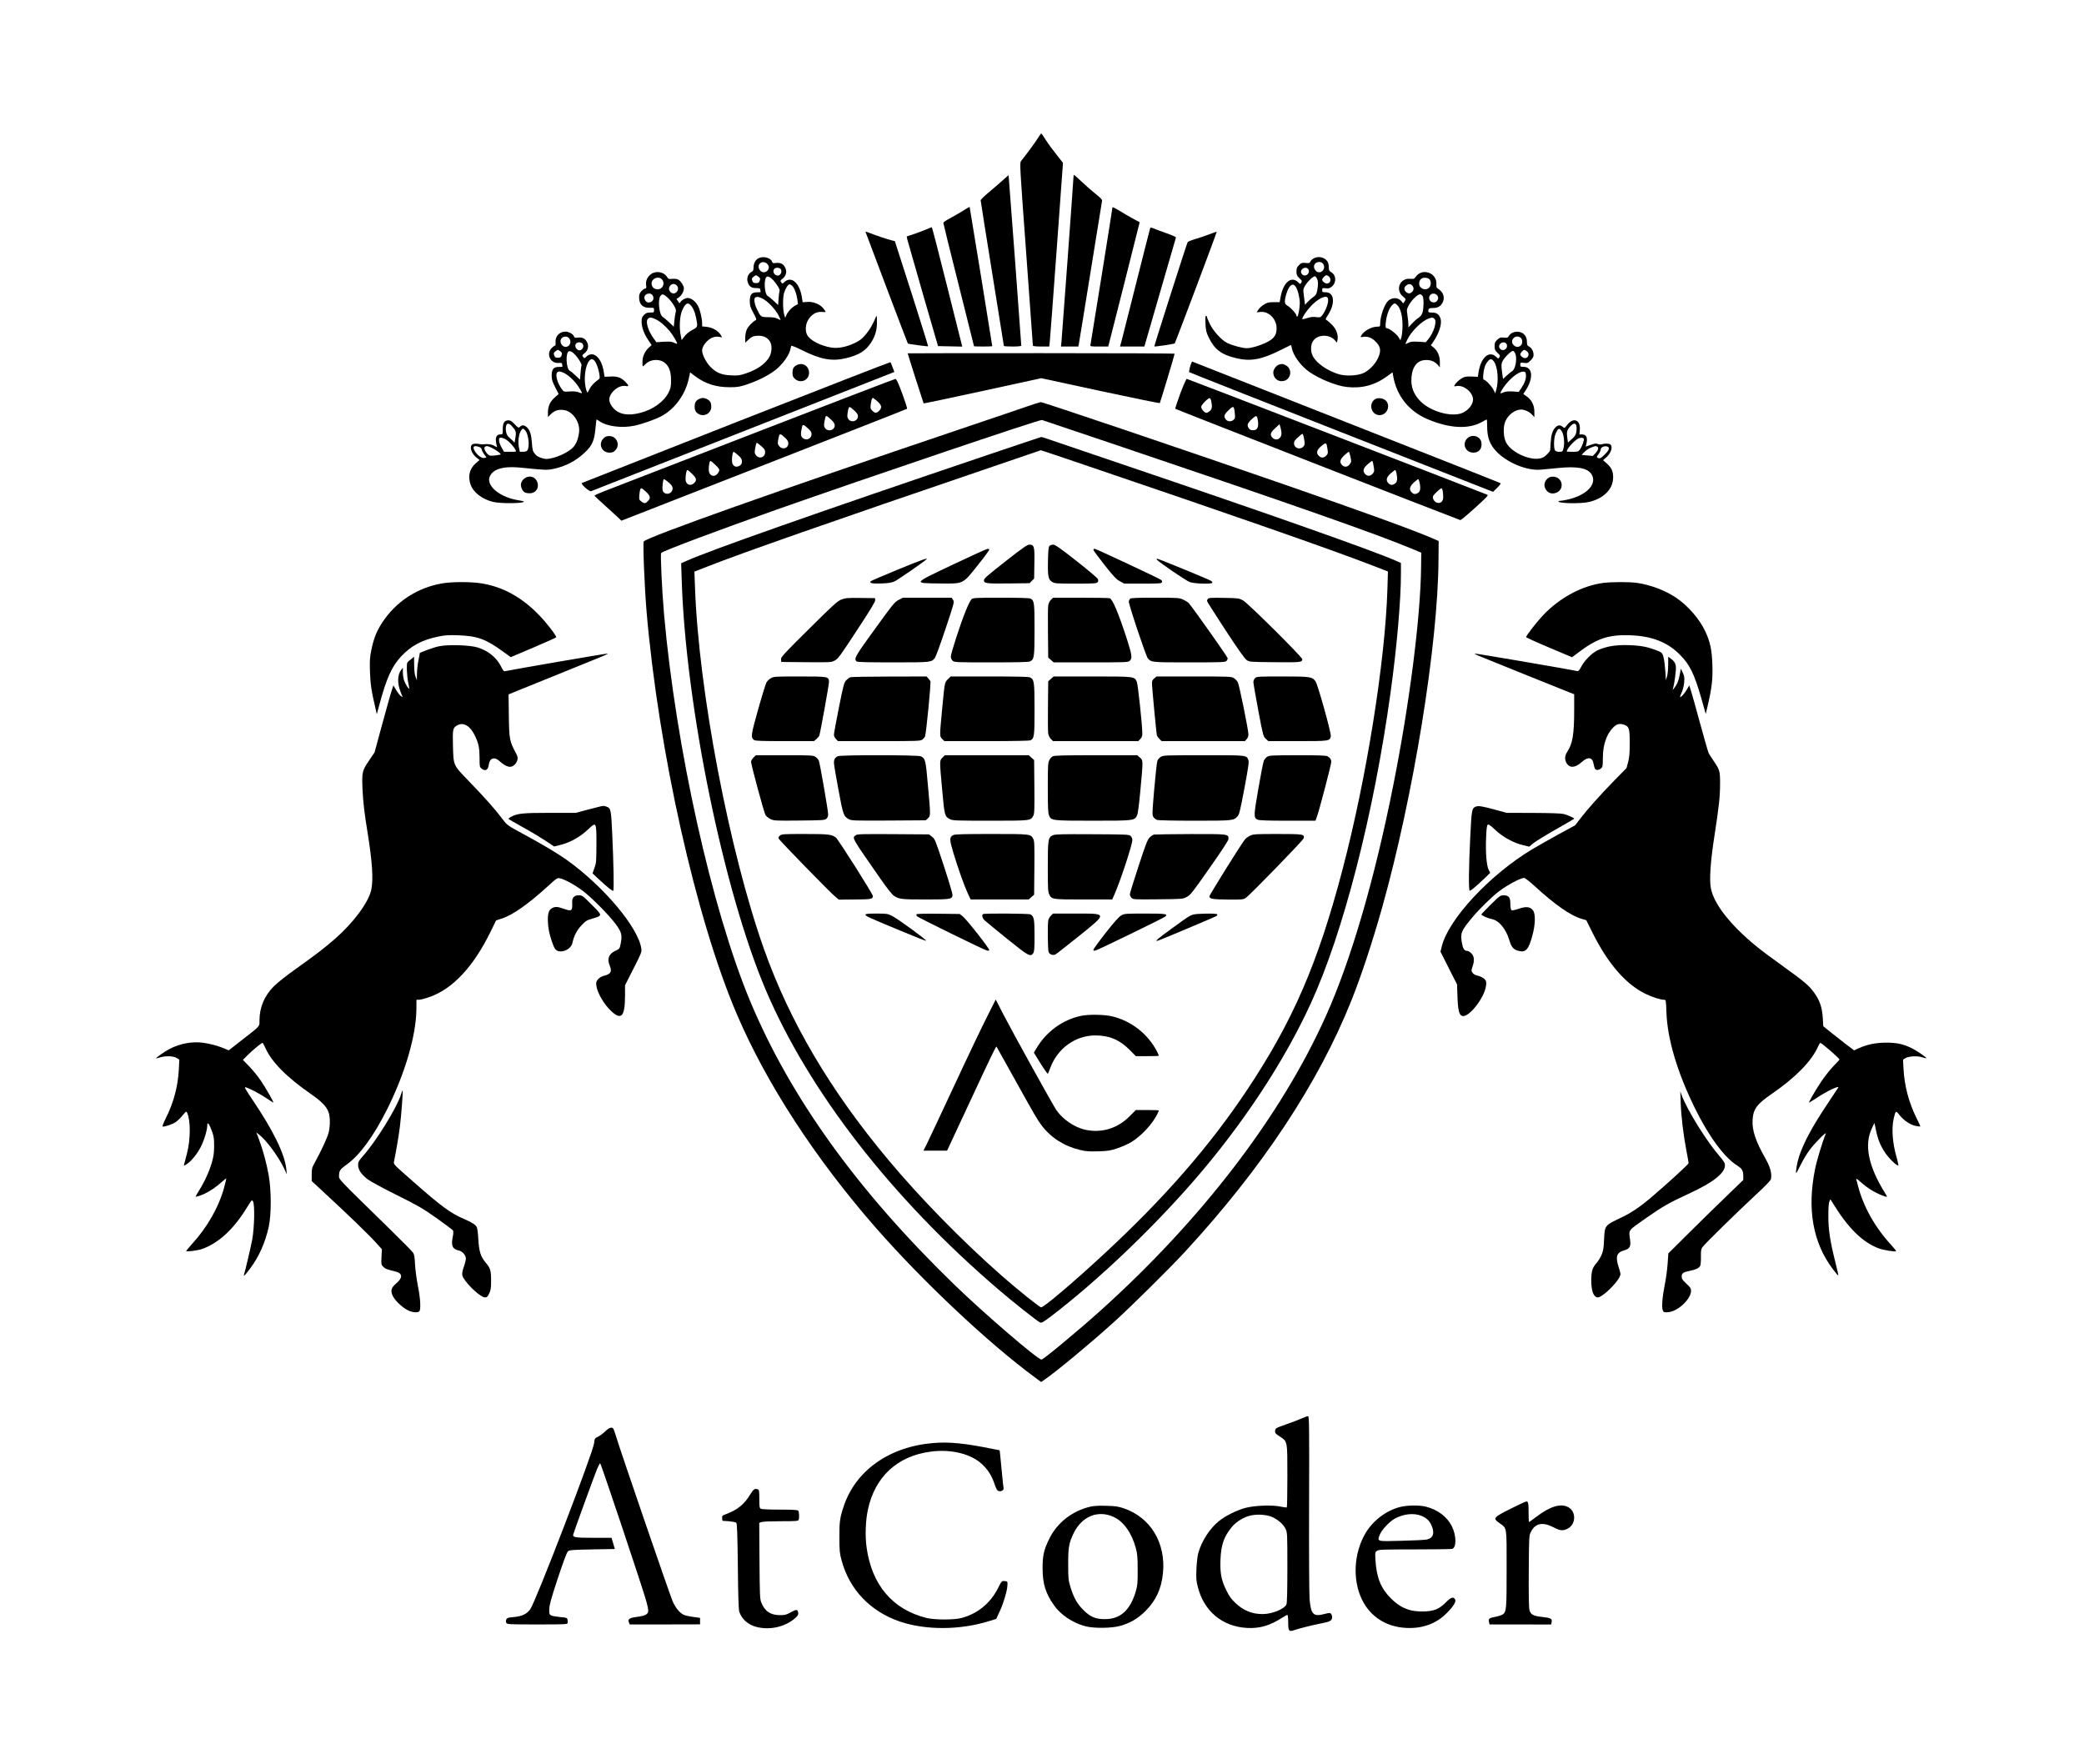 <?xml version="1.0" standalone="no"?>
<!DOCTYPE svg PUBLIC "-//W3C//DTD SVG 20010904//EN"
 "http://www.w3.org/TR/2001/REC-SVG-20010904/DTD/svg10.dtd">
<svg version="1.0" xmlns="http://www.w3.org/2000/svg"
 width="2514pt" height="2128pt" viewBox="0 0 2514 2128"
 preserveAspectRatio="xMidYMid meet">

<g transform="translate(0,2128) scale(0.1,-0.1)"
fill="#000000" stroke="none">
<path d="M12523 19618 c-26 -44 -134 -191 -206 -281 -17 -22 -15 -61 63 -1120
44 -603 80 -1101 80 -1107 0 -6 39 -10 99 -10 l98 0 6 48 c3 26 41 524 83
1107 l77 1061 -79 100 c-44 55 -102 134 -129 177 -26 42 -51 77 -54 77 -4 0
-20 -24 -38 -52z"/>
<path d="M12100 19109 c-36 -33 -111 -98 -167 -145 -57 -47 -103 -92 -103
-100 0 -8 63 -406 140 -883 77 -477 140 -871 140 -874 0 -4 47 -7 105 -7 70 0
105 4 105 11 0 26 -151 2053 -153 2055 -1 1 -31 -25 -67 -57z"/>
<path d="M12950 19148 c0 -29 -138 -1918 -145 -1990 l-6 -58 105 0 104 0 6 28
c3 15 67 405 141 867 74 462 137 849 139 860 4 16 -12 34 -76 85 -44 35 -120
101 -168 147 -48 46 -90 83 -94 83 -3 0 -6 -10 -6 -22z"/>
<path d="M11611 18734 c-47 -29 -118 -70 -158 -91 -40 -21 -73 -44 -73 -52 0
-8 83 -345 185 -749 102 -404 185 -737 185 -739 0 -1 50 -3 110 -3 61 0 110 2
110 4 0 10 -271 1680 -273 1681 -1 1 -40 -22 -86 -51z"/>
<path d="M13420 18779 c0 -14 -258 -1624 -265 -1656 -5 -23 -4 -23 104 -23
l110 0 10 38 c6 20 91 357 190 749 l179 712 -86 47 c-48 26 -122 69 -164 96
-43 26 -78 43 -78 37z"/>
<path d="M11180 18515 c-30 -13 -97 -38 -148 -56 l-94 -31 6 -32 c4 -17 89
-314 189 -661 l183 -630 146 -3 146 -3 -181 721 c-99 396 -183 720 -186 719
-3 0 -31 -11 -61 -24z"/>
<path d="M13876 18532 c-2 -4 -77 -298 -166 -652 -89 -355 -170 -675 -180
-712 l-19 -68 147 0 147 0 189 653 c104 358 190 657 192 662 2 6 -49 29 -113
51 -65 23 -135 49 -155 58 -20 9 -39 12 -42 8z"/>
<path d="M10440 18486 c0 -5 509 -1349 512 -1351 6 -5 240 -36 244 -32 2 2
-87 288 -198 636 l-203 632 -40 10 c-54 14 -198 62 -262 88 -29 11 -53 19 -53
17z"/>
<path d="M14588 18454 c-48 -19 -124 -45 -170 -58 -45 -13 -86 -30 -91 -37
-12 -21 -406 -1253 -402 -1258 6 -5 239 29 246 37 9 10 511 1343 507 1347 -1
1 -42 -13 -90 -31z"/>
<path d="M9148 18164 c-35 -19 -58 -63 -58 -112 0 -31 -5 -41 -25 -52 -39 -21
-60 -75 -46 -120 16 -55 44 -75 102 -75 31 0 49 -4 49 -12 0 -6 2 -18 5 -26 5
-11 -4 -14 -39 -13 -68 1 -91 -26 -91 -107 0 -54 6 -72 43 -141 38 -70 41 -81
27 -89 -39 -21 -90 -75 -106 -112 -11 -24 -19 -64 -19 -99 l0 -60 33 31 c46
44 69 53 130 53 100 0 163 -68 153 -166 -5 -64 -26 -104 -79 -158 -54 -54
-132 -98 -232 -131 -70 -24 -92 -27 -175 -23 -120 5 -185 33 -259 113 -48 53
-91 141 -91 186 0 36 27 84 68 121 43 39 93 54 143 44 l31 -6 -20 33 c-30 48
-99 87 -166 94 l-56 6 0 41 c0 51 -25 156 -46 199 -24 47 -63 85 -100 97 -27
9 -40 8 -69 -6 -20 -9 -40 -26 -46 -37 -11 -19 -12 -18 -30 9 l-18 28 27 18
c33 21 62 73 62 109 0 32 -37 89 -70 107 -15 8 -43 11 -71 8 -42 -4 -47 -2
-62 23 -35 59 -128 78 -188 38 -47 -31 -71 -81 -65 -134 5 -35 3 -43 -10 -43
-9 0 -29 -14 -45 -31 -23 -25 -29 -40 -29 -76 0 -86 45 -129 132 -126 47 1 48
0 48 -28 0 -28 -2 -29 -46 -29 -37 0 -51 -5 -75 -29 -24 -25 -29 -37 -29 -80
0 -67 28 -146 80 -223 l41 -61 -36 -32 c-47 -43 -75 -107 -75 -172 0 -29 2
-53 4 -53 3 0 18 13 34 29 61 61 173 66 237 10 49 -43 70 -107 70 -209 0 -72
-4 -93 -28 -141 -55 -113 -189 -210 -345 -250 -147 -37 -251 -19 -321 56 -68
74 -67 141 2 211 45 45 101 67 148 57 38 -7 37 6 -5 49 -53 54 -95 70 -180 66
l-73 -3 -11 68 c-29 169 -128 251 -210 174 -23 -22 -24 -22 -38 -2 -13 17 -12
21 15 42 42 33 56 81 37 126 -21 50 -56 71 -111 65 -38 -5 -45 -3 -51 14 -8
27 -63 58 -102 58 -74 0 -127 -58 -120 -131 2 -25 -1 -39 -8 -39 -6 0 -23 -12
-37 -26 -73 -73 -18 -192 83 -182 26 2 40 -1 40 -8 0 -7 2 -19 5 -27 5 -11 -4
-14 -39 -13 -67 1 -91 -26 -91 -103 0 -49 7 -72 42 -141 l42 -83 -46 -41 c-58
-51 -82 -104 -83 -179 l0 -58 35 35 c46 47 103 62 172 47 102 -23 185 -155
168 -269 -11 -84 -36 -143 -76 -183 -49 -49 -161 -105 -249 -125 -62 -14 -74
-14 -123 0 -37 11 -64 26 -81 47 -29 35 -33 46 -40 144 -7 95 -23 143 -56 177
-33 32 -62 36 -87 10 -17 -17 -20 -16 -64 30 -34 37 -52 48 -75 48 -49 0 -69
-31 -69 -106 0 -63 0 -64 -27 -64 -42 0 -60 -26 -56 -79 3 -25 8 -54 12 -64 7
-16 4 -15 -29 4 -33 20 -80 26 -145 19 -8 0 -33 2 -56 6 -25 4 -50 2 -63 -5
-44 -24 -16 -112 52 -165 l32 -25 -44 -38 c-76 -65 -99 -155 -65 -256 33 -97
141 -180 275 -212 92 -21 369 -19 369 4 0 4 -34 12 -75 18 -189 31 -345 142
-345 248 0 42 36 91 83 114 75 36 168 44 329 27 263 -27 289 -28 365 -12 141
29 265 93 370 190 101 94 124 148 139 325 4 45 9 81 11 81 3 0 18 -9 34 -21
88 -62 266 -86 419 -55 97 20 249 74 331 117 160 86 286 259 328 451 l16 76
58 -44 c125 -94 255 -136 424 -135 92 0 114 4 211 36 150 52 286 124 362 193
71 64 135 155 151 216 6 23 13 46 14 53 2 7 48 -11 119 -46 233 -117 369 -143
541 -102 158 38 239 89 304 190 50 78 71 152 70 250 0 70 -2 81 -11 61 -40
-95 -74 -154 -122 -212 -43 -52 -70 -74 -125 -101 -102 -51 -207 -73 -291 -60
-131 21 -260 88 -293 153 -28 53 -19 138 19 192 42 61 97 90 157 85 26 -2 47
-2 47 1 0 3 -12 21 -26 40 -40 51 -121 85 -193 80 l-58 -4 -11 68 c-29 170
-128 252 -210 175 -23 -22 -24 -22 -38 -2 -13 17 -12 21 15 42 42 33 56 81 37
126 -21 50 -56 71 -111 65 -38 -5 -45 -3 -51 14 -15 49 -110 73 -166 42z m114
-75 c24 -32 11 -75 -29 -90 -56 -21 -108 57 -67 102 25 27 72 21 96 -12z m159
-60 c14 -27 -1 -64 -30 -72 -44 -11 -81 49 -49 81 20 20 66 14 79 -9z m-270
-88 c20 -16 22 -23 14 -47 -9 -24 -16 -29 -45 -29 -29 0 -36 5 -45 29 -8 24
-6 31 14 47 13 10 27 19 31 19 4 0 18 -9 31 -19z m216 -90 c29 -41 42 -69 37
-80 -3 -9 -9 -51 -12 -94 l-5 -77 -51 48 c-28 27 -61 54 -73 60 -44 24 -53
219 -10 235 24 9 71 -29 114 -92z m-1382 59 c42 -46 10 -120 -52 -120 -42 0
-73 30 -73 70 0 62 84 95 125 50z m183 -78 c17 -22 15 -52 -5 -74 -46 -51
-123 20 -80 74 23 30 60 30 85 0z m1388 1 c27 -27 53 -95 62 -161 l8 -59 -33
-19 c-41 -21 -91 -76 -108 -118 l-13 -30 -13 44 c-16 56 -17 202 -1 255 16 53
48 105 66 105 8 0 22 -8 32 -17z m-1680 -122 c16 -32 3 -64 -30 -76 -33 -11
-57 2 -70 38 -21 59 73 94 100 38z m179 -22 c25 -23 58 -65 75 -94 24 -42 28
-57 21 -82 -5 -16 -12 -62 -16 -102 l-7 -72 -57 54 c-31 29 -66 59 -77 65 -41
22 -62 202 -28 250 22 31 38 28 89 -19z m1142 -10 c60 -29 152 -124 192 -198
17 -33 29 -61 26 -61 -3 0 -20 8 -38 17 -22 11 -57 17 -110 17 -90 1 -90 1
-138 101 -30 62 -38 130 -16 138 23 10 41 7 84 -14z m-868 -78 c31 -31 51 -77
67 -149 23 -110 21 -118 -33 -146 -52 -26 -87 -55 -119 -100 l-21 -29 -13 67
c-18 94 -9 228 19 291 38 85 64 102 100 66z m-424 -170 c52 -23 119 -80 172
-143 43 -53 98 -146 91 -154 -3 -2 -20 3 -38 12 -25 13 -51 16 -122 12 l-90
-6 -30 42 c-69 93 -104 208 -73 239 21 22 40 21 90 -2z m-1042 -228 c31 -36
21 -88 -21 -104 -55 -21 -106 58 -66 102 21 24 66 25 87 2z m167 -73 c14 -26
5 -57 -21 -71 -43 -23 -92 44 -57 79 20 20 66 15 78 -8z m-269 -89 c20 -16 22
-23 14 -47 -9 -24 -16 -29 -45 -29 -29 0 -36 5 -45 29 -8 24 -6 31 14 47 13
10 27 19 31 19 4 0 18 -9 31 -19z m216 -90 c28 -40 42 -70 38 -80 -4 -9 -9
-51 -12 -94 l-6 -77 -51 48 c-28 27 -61 54 -73 60 -44 24 -53 219 -10 235 24
9 71 -29 114 -92z m182 -11 c24 -12 58 -93 70 -166 9 -55 8 -60 -12 -74 -52
-37 -87 -74 -108 -117 -21 -43 -23 -45 -31 -24 -50 137 -14 372 60 390 2 1 11
-3 21 -9z m-366 -154 c57 -24 133 -93 181 -164 25 -38 46 -74 46 -80 0 -7 -14
-5 -37 5 -27 11 -58 14 -110 11 -70 -5 -72 -4 -93 24 -57 77 -85 179 -58 206
15 15 31 15 71 -2z m-621 -643 c52 -56 57 -72 46 -140 l-11 -63 -21 23 c-12
12 -34 32 -48 44 -29 24 -44 84 -33 133 8 38 33 39 67 3z m167 -59 c39 -50 53
-201 21 -239 -7 -9 -29 -15 -51 -15 l-38 0 -12 58 c-13 64 -1 157 26 198 20
30 29 30 54 -2z m-230 -109 c38 -26 87 -80 110 -122 12 -23 11 -23 -63 -23
l-76 0 -30 53 c-16 28 -30 67 -30 85 0 28 3 32 25 32 14 0 43 -11 64 -25z
m-330 -86 c19 -7 31 -18 31 -28 0 -10 13 -36 29 -59 l30 -40 -25 -6 c-30 -8
-83 30 -115 80 -34 56 -15 76 50 53z m149 -9 c46 -21 112 -68 112 -80 0 -4
-30 -10 -66 -14 -60 -6 -69 -5 -90 15 -34 32 -51 78 -33 90 20 12 28 11 77
-11z"/>
<path d="M15843 18161 c-17 -11 -34 -28 -37 -39 -6 -16 -14 -18 -56 -14 -44 4
-52 2 -80 -26 -25 -25 -30 -38 -30 -78 0 -40 5 -51 35 -80 32 -29 34 -36 23
-53 -12 -20 -13 -20 -38 4 -83 80 -179 0 -211 -175 l-12 -65 -72 0 c-62 0 -78
-4 -119 -30 -26 -16 -56 -44 -67 -61 l-19 -32 43 5 c101 12 197 -84 197 -197
0 -87 -34 -130 -140 -179 -76 -35 -169 -61 -221 -61 -51 0 -178 34 -236 64
-69 34 -168 144 -209 230 -19 39 -34 76 -34 83 0 7 -5 13 -11 13 -8 0 -10 -28
-7 -94 4 -82 10 -105 40 -168 69 -143 153 -207 333 -249 174 -41 302 -17 535
99 63 31 118 58 121 60 4 1 9 -13 12 -32 15 -92 111 -224 216 -295 127 -86
326 -166 448 -179 184 -20 341 22 490 132 l62 45 6 -37 c41 -245 189 -432 418
-529 265 -112 494 -123 654 -33 29 17 55 30 58 30 3 0 5 -34 5 -75 0 -140 29
-222 108 -307 130 -139 372 -239 541 -223 31 3 126 12 211 20 227 23 354 -1
400 -77 68 -112 -49 -243 -268 -299 -41 -10 -88 -19 -104 -19 -15 0 -28 -4
-28 -9 0 -24 271 -29 369 -6 180 43 291 156 291 298 0 74 -20 116 -77 167
l-45 39 37 32 c59 52 84 126 53 157 -13 13 -72 15 -103 3 -10 -4 -32 -3 -47 3
-23 9 -41 7 -89 -10 l-60 -21 8 31 c18 76 1 116 -52 116 l-32 0 5 50 c12 126
-77 163 -153 64 -31 -41 -32 -41 -54 -22 -33 26 -59 23 -91 -12 -33 -35 -49
-91 -54 -185 -2 -38 -4 -75 -5 -82 -2 -20 -52 -73 -85 -90 -115 -60 -379 47
-448 181 -33 64 -37 187 -8 254 35 81 117 142 190 142 41 0 98 -26 127 -57
l33 -34 0 61 c0 88 -36 154 -110 201 l-24 16 32 49 c93 145 80 279 -27 279
-38 0 -41 2 -41 26 0 26 2 26 45 22 41 -5 47 -3 80 30 25 25 35 44 35 66 0 42
-22 84 -54 101 -22 11 -26 20 -26 57 0 50 -21 88 -61 109 -56 28 -132 9 -159
-41 -10 -19 -18 -21 -59 -17 -41 4 -50 1 -79 -26 -27 -26 -32 -37 -32 -77 0
-42 5 -52 35 -81 32 -29 34 -36 23 -53 -12 -20 -13 -20 -38 4 -83 80 -183 -3
-212 -176 l-10 -64 -73 3 c-54 3 -82 -1 -107 -13 -38 -20 -85 -61 -100 -89 -9
-17 -7 -18 20 -13 88 18 202 -74 202 -163 0 -63 -64 -138 -139 -165 -129 -45
-364 20 -486 136 -78 74 -117 156 -119 251 -2 145 52 239 147 253 67 10 130
-9 167 -52 l30 -34 0 62 c0 75 -26 136 -75 177 l-34 27 31 45 c68 99 104 213
87 273 -15 53 -46 77 -101 77 -39 0 -48 3 -48 18 0 30 14 38 62 37 57 0 97 27
117 80 20 51 0 110 -48 143 -32 20 -35 27 -33 65 8 140 -176 201 -253 84 -13
-21 -21 -23 -63 -20 -126 12 -184 -134 -86 -215 35 -29 36 -30 19 -56 l-17
-26 -19 24 c-39 50 -112 53 -163 8 -44 -40 -96 -187 -96 -274 0 -36 -2 -38
-32 -38 -75 0 -167 -52 -199 -111 -8 -17 -6 -18 20 -13 50 10 100 -5 142 -43
77 -70 86 -122 40 -218 -35 -73 -108 -146 -176 -176 -69 -31 -209 -38 -290
-14 -139 40 -273 133 -318 220 -27 53 -28 129 -1 175 50 88 201 95 270 13 l22
-26 7 32 c12 57 -13 129 -64 181 -25 26 -55 52 -65 57 -19 10 -18 13 12 60 93
144 80 278 -27 278 -38 0 -41 2 -41 26 0 25 2 26 43 22 36 -4 48 -1 75 22 57
48 52 136 -9 172 -25 15 -29 24 -29 61 0 23 -7 54 -16 68 -36 54 -113 69 -171
35z m103 -49 c42 -28 35 -95 -13 -113 -56 -21 -108 57 -67 102 17 19 59 25 80
11z m-168 -74 c19 -19 14 -55 -9 -71 -26 -19 -58 -10 -71 19 -20 44 46 86 80
52z m254 -95 c33 -30 17 -83 -26 -83 -23 0 -56 27 -56 47 0 16 36 53 52 53 6
0 20 -7 30 -17z m-145 -24 c16 -30 16 -82 2 -148 -8 -41 -17 -54 -50 -77 -22
-15 -52 -42 -68 -59 l-28 -32 -12 94 c-12 93 -12 94 13 137 29 50 102 119 119
113 7 -2 18 -14 24 -28z m1355 -6 c24 -22 24 -77 -2 -103 -42 -42 -120 -12
-120 48 0 45 26 72 67 72 20 0 45 -7 55 -17z m-195 -94 c13 -26 2 -53 -30 -73
-23 -15 -65 8 -73 40 -6 22 -2 32 20 50 31 27 64 21 83 -17z m-1416 1 c24 -33
49 -132 49 -195 0 -63 -20 -165 -31 -165 -5 0 -9 6 -9 13 0 20 -65 92 -105
117 -29 18 -35 28 -35 55 0 49 35 154 61 181 28 29 46 28 70 -6z m1701 -97
c22 -20 23 -51 1 -75 -31 -35 -93 -10 -93 38 0 48 55 70 92 37z m-170 -15 c15
-28 14 -139 -1 -194 -8 -30 -22 -49 -51 -69 -22 -15 -58 -47 -80 -71 l-40 -44
0 35 c0 19 -5 68 -11 109 -11 72 -10 76 17 126 32 59 105 130 133 130 11 0 26
-10 33 -22z m-1146 -20 c21 -33 -15 -146 -67 -213 -20 -24 -25 -26 -73 -20
-38 5 -66 2 -109 -13 -31 -10 -57 -15 -57 -10 0 24 47 94 102 153 83 90 182
139 204 103z m843 -92 c38 -40 61 -135 60 -244 0 -54 -6 -115 -13 -137 l-12
-40 -23 38 c-22 37 -113 107 -138 107 -21 0 -23 17 -13 91 11 79 39 151 72
186 27 29 39 29 67 -1z m446 -163 c33 -32 -10 -168 -79 -250 l-26 -31 -88 6
c-69 3 -95 1 -120 -12 -17 -9 -34 -16 -37 -16 -3 0 8 27 25 59 49 99 174 220
255 249 42 15 51 14 70 -5z m1040 -227 c22 -16 25 -71 4 -90 -26 -26 -55 -27
-82 -5 -68 52 9 146 78 95z m-177 -68 c19 -19 14 -55 -9 -71 -26 -19 -58 -10
-71 19 -20 44 46 86 80 52z m250 -94 c38 -26 23 -84 -22 -84 -23 0 -56 27 -56
47 0 14 35 53 48 53 4 0 18 -7 30 -16z m-141 -25 c28 -54 7 -188 -34 -215 -15
-9 -45 -34 -69 -56 l-42 -39 -6 38 c-18 126 -18 140 2 180 23 45 107 126 125
120 7 -2 18 -14 24 -28z m-256 -99 c47 -64 61 -233 28 -345 l-11 -40 -23 46
c-24 45 -95 119 -116 119 -14 0 -7 92 11 152 13 46 57 100 78 96 8 -2 23 -14
33 -28z m387 -164 c4 -44 -17 -101 -58 -161 l-29 -42 -73 5 c-53 3 -84 0 -111
-11 -20 -9 -37 -14 -37 -11 0 21 53 100 104 152 66 69 136 113 176 109 21 -2
25 -8 28 -41z m608 -612 c4 -14 4 -46 0 -71 -5 -37 -14 -52 -53 -88 l-48 -43
-8 56 c-10 69 -5 93 34 137 37 42 66 46 75 9z m-172 -73 c23 -40 32 -142 17
-198 -11 -41 -13 -43 -50 -43 -23 0 -44 6 -51 16 -19 22 -17 150 4 198 32 75
48 81 80 27z m262 -84 c6 -17 -20 -91 -46 -128 -20 -27 -25 -29 -91 -29 -38 0
-69 2 -69 5 0 28 87 127 135 153 27 15 65 15 71 -1z m158 -93 c25 -10 19 -41
-16 -79 l-33 -35 -68 6 -68 7 28 29 c29 31 70 56 113 69 14 4 26 8 27 8 1 1 8
-2 17 -5z m144 -21 c2 -16 -11 -37 -47 -73 -51 -50 -65 -57 -90 -41 -11 7 -9
15 13 43 14 19 26 44 26 56 0 41 92 55 98 15z"/>
<path d="M10950 17018 c0 -8 189 -600 192 -604 3 -2 323 65 712 150 l707 154
712 -154 c392 -84 715 -150 718 -146 6 7 179 583 179 595 0 4 -724 7 -1610 7
-885 0 -1610 -1 -1610 -2z"/>
<path d="M8885 16189 c-1017 -401 -1857 -731 -1865 -735 -21 -8 88 -107 110
-99 8 3 835 328 1837 722 l1822 716 -21 56 c-11 31 -23 59 -27 62 -3 3 -838
-322 -1856 -722z"/>
<path d="M14377 16913 c-16 -28 -38 -116 -31 -122 5 -5 832 -331 1837 -726
l1828 -718 49 48 c28 27 47 52 42 56 -4 4 -839 334 -1857 734 -1017 400 -1853
729 -1857 731 -4 2 -9 1 -11 -3z"/>
<path d="M9608 16874 c-36 -19 -48 -43 -48 -94 0 -30 6 -47 24 -65 68 -68 176
-25 176 69 -1 83 -79 130 -152 90z"/>
<path d="M15424 16880 c-32 -13 -64 -59 -64 -92 0 -69 56 -117 123 -104 90 17
112 139 33 187 -33 20 -58 23 -92 9z"/>
<path d="M9085 16050 c-935 -362 -1749 -677 -1808 -700 -59 -23 -107 -45 -105
-49 2 -5 59 -59 128 -121 69 -63 141 -129 161 -147 l35 -34 1720 672 c945 369
1722 674 1726 678 4 4 -22 86 -58 184 -50 133 -70 177 -83 176 -9 0 -781 -297
-1716 -659z m1499 389 c53 -47 59 -77 21 -114 -31 -32 -50 -31 -82 1 -23 23
-25 31 -19 75 8 56 15 79 26 79 4 0 28 -18 54 -41z m-279 -110 c32 -30 45 -49
45 -69 0 -58 -76 -84 -113 -39 -15 19 -18 33 -13 71 8 58 15 78 27 78 5 0 30
-19 54 -41z m-272 -118 c41 -39 48 -73 20 -103 -23 -26 -78 -24 -97 4 -19 27
-20 41 -5 108 12 57 11 57 82 -9z m-280 -104 c26 -24 37 -43 37 -63 0 -59 -68
-86 -111 -43 -21 21 -22 55 -2 136 6 27 20 22 76 -30z m-279 -111 c26 -24 36
-42 36 -63 0 -63 -74 -84 -112 -32 -18 24 -19 31 -8 87 14 70 19 70 84 8z
m-291 -97 c38 -33 47 -47 47 -73 0 -65 -73 -88 -112 -36 -16 22 -17 32 -7 88
6 34 14 62 18 62 3 0 27 -18 54 -41z m-279 -110 c37 -33 46 -47 46 -74 0 -24
-7 -39 -22 -49 -51 -36 -98 -7 -98 59 0 52 10 105 20 105 4 0 28 -18 54 -41z
m-273 -118 c42 -41 50 -53 44 -73 -8 -28 -41 -58 -64 -58 -37 0 -61 29 -61 74
0 56 10 106 21 106 5 0 32 -22 60 -49z m-279 -110 c54 -54 57 -78 16 -113 -43
-37 -98 -9 -98 50 0 57 11 112 23 112 5 0 32 -22 59 -49z m-296 -92 c51 -40
67 -70 54 -103 -21 -56 -102 -57 -116 -1 -8 31 4 135 15 135 5 0 26 -14 47
-31z m-262 -122 c53 -50 58 -76 21 -112 -30 -31 -44 -31 -80 -3 -26 20 -27 25
-22 79 5 59 12 79 26 79 5 0 29 -19 55 -43z"/>
<path d="M14238 16533 c-36 -98 -63 -181 -60 -184 9 -8 3423 -1341 3439 -1343
7 0 87 66 178 149 136 123 163 151 148 157 -93 39 -3619 1398 -3627 1398 -6 0
-41 -80 -78 -177z m373 -89 c15 -67 10 -102 -17 -123 -15 -12 -33 -21 -41 -21
-22 0 -63 47 -63 71 0 25 86 112 104 106 6 -2 14 -17 17 -33z m285 -151 c5
-51 4 -60 -15 -77 -28 -25 -71 -24 -93 4 -29 36 -22 60 34 113 59 56 65 53 74
-40z m280 -100 c8 -70 -11 -103 -61 -103 -24 0 -39 7 -49 22 -27 39 -19 63 36
113 58 52 63 50 74 -32z m283 -138 c2 -67 -64 -100 -109 -55 -34 34 -25 63 33
115 l52 48 12 -39 c6 -22 12 -53 12 -69z m277 -94 c5 -41 3 -52 -15 -70 -42
-42 -112 -15 -111 44 1 24 12 39 64 84 38 33 40 33 47 12 5 -11 11 -43 15 -70z
m279 -105 c7 -41 4 -50 -16 -72 -27 -29 -62 -31 -89 -4 -38 38 -25 77 38 126
52 40 54 39 67 -50z m274 -76 c15 -68 14 -73 -10 -104 -25 -31 -61 -34 -89 -6
-33 33 -26 68 26 117 26 24 50 43 55 43 4 0 12 -23 18 -50z m275 -87 c18 -91
18 -98 -4 -126 -26 -32 -62 -35 -90 -7 -35 35 -26 73 28 119 26 23 50 41 54
41 3 0 9 -12 12 -27z m282 -120 c14 -70 10 -104 -15 -124 -30 -24 -56 -24 -81
1 -35 35 -26 73 26 119 26 23 50 41 55 41 4 0 11 -17 15 -37z m282 -130 c11
-64 3 -96 -27 -112 -29 -16 -49 -13 -71 9 -34 34 -26 72 25 119 24 22 49 41
54 41 5 0 13 -26 19 -57z m276 -84 c3 -17 6 -51 6 -75 0 -52 -30 -79 -74 -68
-34 8 -61 56 -47 82 12 23 88 92 100 92 5 0 11 -14 15 -31z"/>
<path d="M8428 16464 c-35 -18 -48 -43 -48 -89 0 -47 14 -71 52 -91 67 -35
148 13 148 88 0 50 -13 74 -50 93 -36 19 -67 19 -102 -1z"/>
<path d="M16591 16467 c-80 -47 -58 -175 33 -193 98 -18 163 108 91 176 -28
27 -91 35 -124 17z"/>
<path d="M12380 16374 c-85 -30 -434 -148 -775 -263 -2237 -755 -3776 -1301
-3839 -1362 -13 -12 9 -551 34 -849 145 -1683 597 -3704 1087 -4850 359 -841
947 -1744 1678 -2580 566 -646 1355 -1389 1918 -1804 l77 -57 43 30 c140 96
550 436 832 691 197 177 669 644 855 845 928 1004 1612 2034 2011 3033 118
293 259 721 373 1127 378 1349 672 3163 679 4188 l2 231 -90 39 c-211 91 -832
317 -1770 642 -1227 425 -2913 995 -2940 994 -11 -1 -90 -25 -175 -55z m1104
-468 c2089 -705 3130 -1070 3557 -1249 l104 -44 -2 -179 c-7 -602 -139 -1640
-334 -2619 -225 -1136 -511 -2116 -814 -2790 -540 -1205 -1495 -2453 -2720
-3555 -281 -252 -687 -589 -711 -590 -45 -1 -695 558 -1049 901 -1171 1135
-1981 2261 -2467 3426 -463 1112 -896 3061 -1038 4670 -25 293 -45 722 -34
733 26 26 715 284 1399 525 1119 394 3170 1087 3194 1079 8 -3 420 -141 915
-308z"/>
<path d="M11940 15801 c-2079 -703 -3373 -1158 -3664 -1289 l-59 -26 7 -211
c49 -1515 506 -3742 1013 -4935 522 -1227 1522 -2515 2809 -3616 171 -147 468
-382 500 -396 19 -9 38 2 141 80 548 419 1197 1035 1708 1622 591 679 1092
1436 1417 2145 392 851 762 2292 962 3745 77 554 126 1118 126 1446 l0 123
-47 21 c-266 120 -1554 574 -3313 1169 -344 117 -703 239 -798 271 -95 33
-176 60 -180 59 -4 0 -284 -94 -622 -208z m1131 -125 c1799 -610 2986 -1024
3485 -1217 l187 -73 -6 -210 c-27 -874 -252 -2284 -542 -3386 -295 -1126 -599
-1828 -1146 -2650 -455 -684 -1005 -1315 -1735 -1990 -359 -333 -721 -640
-754 -640 -19 0 -287 215 -480 385 -473 416 -984 938 -1369 1400 -697 834
-1184 1661 -1495 2537 -419 1183 -788 3116 -832 4363 l-7 190 149 58 c435 171
1463 531 3459 1211 314 107 571 195 571 195 1 1 233 -77 515 -173z"/>
<path d="M12155 14529 c-262 -206 -285 -226 -285 -251 0 -35 32 -39 295 -36
l255 3 27 28 28 27 3 181 c4 207 -2 229 -61 229 -26 -1 -74 -34 -262 -181z"/>
<path d="M12659 14693 c-10 -12 -15 -59 -17 -177 -4 -187 4 -228 51 -256 29
-18 52 -20 283 -20 216 0 253 2 264 16 10 10 11 22 4 39 -5 13 -120 110 -259
219 -204 160 -256 196 -281 196 -17 0 -38 -7 -45 -17z"/>
<path d="M11500 14472 c-494 -235 -488 -226 -172 -230 303 -3 280 -14 468 221
79 98 141 183 138 188 -3 5 -13 9 -22 8 -9 0 -195 -84 -412 -187z"/>
<path d="M13190 14647 c0 -7 61 -89 134 -182 112 -141 144 -175 187 -197 l51
-28 224 0 c199 0 225 2 231 16 4 10 -1 22 -10 29 -30 21 -785 375 -801 375 -9
0 -16 -6 -16 -13z"/>
<path d="M10830 14409 c-173 -71 -319 -134 -324 -139 -24 -24 13 -32 126 -28
87 3 124 9 159 25 36 16 339 225 384 265 30 26 -64 -7 -345 -123z"/>
<path d="M13954 14531 c16 -26 355 -257 400 -273 56 -19 260 -26 271 -8 3 5
-5 16 -17 24 -27 18 -632 266 -648 266 -6 0 -9 -4 -6 -9z"/>
<path d="M10150 14048 c-48 -19 -93 -59 -393 -357 -311 -308 -338 -338 -335
-366 l3 -30 301 -3 c298 -2 301 -2 345 21 40 21 65 56 266 363 162 246 222
346 221 364 l-3 25 -175 2 c-157 2 -181 0 -230 -19z"/>
<path d="M10840 14043 c-49 -26 -69 -51 -286 -351 -237 -326 -255 -357 -222
-390 9 -9 121 -12 440 -12 465 0 463 0 507 55 11 15 68 172 127 349 106 318
108 324 91 350 l-17 26 -294 0 -294 0 -52 -27z"/>
<path d="M11721 14053 c-12 -10 -43 -72 -70 -138 -64 -157 -181 -517 -181
-555 0 -17 9 -38 22 -50 21 -19 33 -20 464 -20 310 0 451 3 468 11 52 24 56
50 56 384 0 325 -3 350 -49 375 -13 6 -144 10 -354 10 -304 0 -337 -2 -356
-17z"/>
<path d="M12677 14044 c-16 -16 -28 -42 -32 -67 -4 -23 -5 -174 -3 -335 l3
-294 33 -29 32 -29 450 0 c437 0 451 1 470 20 31 31 25 71 -35 259 -102 314
-174 486 -209 495 -11 3 -170 6 -352 6 l-331 0 -26 -26z"/>
<path d="M13633 14058 c-6 -7 -13 -21 -16 -30 -8 -22 207 -664 230 -690 43
-48 46 -48 502 -48 377 0 431 2 445 16 9 8 16 24 16 34 0 15 -411 597 -469
664 -9 10 -38 29 -66 42 -49 23 -57 24 -341 24 -222 0 -294 -3 -301 -12z"/>
<path d="M14571 14056 c-7 -8 -11 -21 -9 -29 2 -8 102 -165 222 -349 154 -235
230 -342 254 -359 35 -24 37 -24 340 -27 312 -3 332 -1 332 36 0 26 -655 676
-714 709 -50 27 -55 28 -232 31 -152 3 -182 1 -193 -12z"/>
<path d="M9299 13099 c-20 -12 -43 -34 -52 -49 -9 -15 -55 -162 -101 -326 -88
-313 -91 -340 -49 -371 13 -10 103 -13 369 -13 l352 0 31 25 c16 14 32 34 35
43 14 44 116 610 116 643 0 69 -3 69 -355 69 -296 0 -312 -1 -346 -21z"/>
<path d="M10255 13110 c-11 -4 -32 -21 -48 -37 -24 -26 -33 -57 -87 -328 -33
-165 -60 -312 -60 -327 0 -17 10 -39 25 -53 l24 -25 498 0 c457 0 500 2 519
18 12 9 27 27 33 38 13 27 74 651 65 667 -4 7 -16 22 -27 35 l-20 22 -451 -1
c-248 0 -460 -4 -471 -9z"/>
<path d="M11435 13087 c-40 -40 -38 -29 -70 -364 -31 -329 -31 -324 1 -357
l27 -26 509 0 c330 0 516 4 529 10 46 25 49 50 49 375 0 334 -4 360 -56 384
-17 8 -164 11 -490 11 l-466 0 -33 -33z"/>
<path d="M12678 13091 l-33 -29 -3 -294 c-2 -161 -1 -312 3 -335 4 -25 16 -51
32 -67 l26 -26 514 0 514 0 24 25 c20 19 25 34 25 72 0 97 -53 589 -66 618
-30 66 -22 65 -538 65 l-466 0 -32 -29z"/>
<path d="M13923 13096 c-24 -21 -28 -31 -26 -73 3 -64 52 -582 58 -609 2 -11
17 -33 31 -47 l27 -27 502 0 502 0 21 23 c14 15 22 36 22 58 0 54 -109 590
-127 627 -9 18 -31 41 -48 52 -31 19 -52 20 -483 20 l-451 0 -28 -24z"/>
<path d="M15140 13100 c-11 -11 -20 -32 -20 -48 0 -15 27 -169 59 -342 58
-307 61 -316 91 -342 l30 -28 353 0 c385 0 389 1 401 58 8 34 -156 622 -184
662 -41 57 -58 60 -399 60 -298 0 -312 -1 -331 -20z"/>
<path d="M9089 12141 c-16 -16 -29 -38 -29 -48 0 -37 158 -621 175 -646 9 -14
36 -35 60 -47 41 -20 56 -21 348 -18 284 3 306 4 326 22 14 12 21 31 21 54 0
46 -98 609 -112 646 -6 15 -25 37 -42 47 -29 18 -56 19 -374 19 l-344 0 -29
-29z"/>
<path d="M10105 12158 c-32 -17 -45 -39 -45 -78 0 -20 24 -165 54 -324 57
-308 63 -323 126 -358 33 -17 61 -18 482 -16 l446 3 26 24 c33 31 33 30 0 396
-27 309 -31 325 -85 352 -32 17 -974 18 -1004 1z"/>
<path d="M11369 12141 c-36 -37 -36 -29 -3 -391 28 -311 30 -319 95 -352 31
-16 75 -18 482 -18 492 0 491 0 522 60 14 26 15 77 13 351 l-3 321 -33 29 -32
29 -506 0 -506 0 -29 -29z"/>
<path d="M12700 12157 c-14 -7 -33 -28 -42 -47 -16 -31 -18 -69 -18 -333 0
-239 3 -305 15 -333 26 -63 31 -64 531 -64 492 0 498 1 530 62 10 19 24 121
40 296 35 375 35 369 -4 403 l-32 29 -498 0 c-377 0 -503 -3 -522 -13z"/>
<path d="M14004 12151 c-17 -10 -36 -32 -42 -47 -6 -16 -23 -169 -38 -341 -25
-295 -26 -314 -10 -338 9 -14 28 -30 42 -35 15 -6 206 -10 455 -10 463 0 469
1 518 53 21 23 32 69 83 339 49 263 57 317 47 341 -24 59 -10 57 -539 57 -457
0 -487 -1 -516 -19z"/>
<path d="M15288 12152 c-16 -9 -34 -30 -41 -47 -8 -16 -38 -169 -67 -338 -57
-331 -58 -350 -10 -374 19 -9 112 -13 362 -13 l337 0 19 53 c27 72 172 628
172 658 -1 28 -16 51 -47 67 -15 9 -121 12 -360 12 -301 -1 -341 -2 -365 -18z"/>
<path d="M9409 11201 c-18 -15 -21 -23 -14 -39 12 -24 620 -649 682 -699 l42
-35 192 2 c197 1 219 5 219 41 0 25 -414 678 -446 705 -48 39 -89 44 -377 44
-254 0 -277 -1 -298 -19z"/>
<path d="M10323 11205 c-47 -33 -55 -19 315 -549 62 -89 125 -168 144 -180 63
-43 89 -46 382 -46 310 0 326 3 326 59 0 15 -47 172 -105 349 -101 309 -107
322 -142 349 l-36 28 -431 3 c-380 2 -434 1 -453 -13z"/>
<path d="M11500 11207 c-49 -25 -48 -53 4 -225 58 -190 126 -381 171 -479 l34
-73 350 0 351 0 32 29 33 29 3 321 c2 274 1 325 -13 351 -31 60 -31 60 -507
60 -328 0 -439 -3 -458 -13z"/>
<path d="M12702 11205 c-58 -26 -62 -48 -62 -382 0 -264 2 -302 18 -333 29
-59 33 -60 413 -60 l346 0 28 63 c75 173 215 598 215 656 0 16 -9 36 -21 47
-20 18 -44 19 -463 21 -366 2 -447 0 -474 -12z"/>
<path d="M13922 11213 c-13 -3 -37 -19 -54 -36 -26 -27 -48 -83 -134 -347 -57
-173 -104 -325 -104 -337 0 -13 9 -32 20 -43 20 -20 30 -21 318 -18 297 3 298
3 347 28 46 24 66 49 277 350 158 225 228 333 228 352 0 58 -4 58 -460 57
-228 -1 -425 -4 -438 -6z"/>
<path d="M15083 11201 c-23 -11 -51 -30 -62 -43 -39 -44 -431 -672 -431 -690
0 -31 34 -37 223 -39 175 -1 187 0 215 20 58 41 692 694 699 719 12 49 -5 52
-316 52 -260 0 -290 -2 -328 -19z"/>
<path d="M10440 10246 c0 -16 38 -33 428 -195 161 -68 297 -121 303 -119 16 5
-343 267 -410 300 -52 26 -64 28 -188 28 -106 0 -133 -3 -133 -14z"/>
<path d="M11056 10252 c-3 -5 0 -16 7 -25 12 -15 803 -403 843 -413 12 -3 25
-1 28 4 8 14 -275 374 -321 409 l-36 28 -258 3 c-145 2 -260 -1 -263 -6z"/>
<path d="M11857 10253 c-15 -15 -5 -51 21 -75 15 -14 136 -114 270 -222 259
-209 283 -222 316 -174 13 18 16 57 16 211 0 199 -7 234 -49 257 -22 11 -563
15 -574 3z"/>
<path d="M12678 10235 c-14 -14 -28 -39 -32 -56 -10 -50 -7 -355 4 -383 10
-29 51 -43 81 -30 10 5 133 101 274 214 358 288 358 280 -23 280 l-279 0 -25
-25z"/>
<path d="M13525 10237 c-28 -16 -85 -80 -187 -210 -82 -104 -148 -195 -148
-204 0 -11 6 -14 24 -9 34 8 829 395 845 411 31 31 2 35 -247 35 -238 0 -248
-1 -287 -23z"/>
<path d="M14390 10247 c-50 -18 -50 -19 -254 -167 -172 -125 -201 -150 -177
-150 13 0 704 291 718 302 7 6 10 14 7 19 -8 14 -254 10 -294 -4z"/>
<path d="M11949 9099 c-105 -207 -235 -479 -489 -1024 -133 -286 -260 -555
-281 -597 l-39 -78 142 0 143 0 230 493 c321 689 361 772 367 761 3 -5 83
-148 178 -319 292 -525 311 -558 366 -631 112 -148 272 -250 462 -295 72 -18
110 -20 222 -17 119 4 146 8 230 37 52 17 126 50 163 72 120 71 254 214 316
336 11 23 21 45 21 48 0 3 -62 5 -139 5 l-139 0 -78 -78 c-145 -144 -331 -201
-526 -161 -132 27 -277 125 -355 239 -46 68 -522 928 -634 1144 l-97 189 -63
-124z"/>
<path d="M13035 9025 c-219 -48 -416 -192 -533 -392 l-30 -51 81 -131 c45 -72
84 -127 88 -123 3 4 16 35 29 70 86 235 303 392 543 392 167 0 290 -51 411
-171 l78 -79 139 0 c77 0 139 2 139 5 0 3 -10 25 -21 48 -109 213 -310 372
-543 427 -96 23 -287 26 -381 5z"/>
<path d="M7279 15991 c-65 -66 -20 -171 73 -171 35 0 50 6 71 28 62 65 17 172
-73 172 -33 0 -48 -6 -71 -29z"/>
<path d="M17699 15991 c-65 -66 -20 -171 74 -171 68 0 104 43 99 115 -7 82
-113 116 -173 56z"/>
<path d="M6322 15505 c-38 -32 -48 -72 -28 -118 17 -43 41 -57 96 -57 80 0
123 76 85 150 -29 57 -102 68 -153 25z"/>
<path d="M18667 15506 c-47 -43 -48 -106 -2 -152 52 -52 153 -22 171 50 16 66
-32 126 -101 126 -31 0 -49 -7 -68 -24z"/>
<path d="M5341 14244 c-305 -51 -563 -219 -731 -475 -66 -101 -102 -190 -131
-332 -18 -88 -20 -124 -16 -262 6 -154 16 -224 70 -455 l13 -55 28 105 c87
326 153 473 264 591 122 130 252 200 452 241 78 16 120 19 235 15 237 -9 333
-44 548 -200 l88 -64 274 116 c151 64 275 120 275 124 0 22 -114 171 -200 260
-214 224 -448 352 -714 392 -126 18 -341 18 -455 -1z"/>
<path d="M19345 14249 c-255 -32 -526 -176 -728 -388 -78 -82 -207 -248 -207
-266 0 -5 125 -62 277 -126 l277 -117 56 42 c241 185 379 232 645 223 260 -9
449 -82 599 -233 119 -118 176 -235 260 -529 l53 -187 22 93 c51 219 64 324
58 499 -6 182 -26 277 -86 405 -68 146 -208 308 -350 404 -131 89 -311 157
-475 180 -90 13 -299 12 -401 0z"/>
<path d="M5295 13484 c-38 -8 -106 -30 -150 -47 l-80 -32 -17 -90 c-10 -49
-18 -124 -18 -165 l-1 -75 -16 40 c-10 26 -16 76 -17 141 l-1 102 -37 -30
c-21 -16 -41 -34 -44 -40 -12 -19 -6 -161 10 -238 9 -40 14 -75 12 -77 -7 -7
-46 56 -61 98 -8 23 -15 67 -15 98 l0 56 -20 -25 c-47 -61 -49 -164 -5 -273
l23 -58 -21 14 c-12 7 -38 40 -57 71 l-34 58 -13 -38 c-18 -52 -67 -225 -148
-524 l-66 -245 -69 -102 c-82 -122 -85 -138 -77 -343 7 -153 23 -290 63 -535
55 -341 69 -554 43 -677 -32 -151 -210 -393 -438 -593 -125 -110 -240 -197
-481 -369 -102 -72 -217 -163 -255 -202 -116 -116 -174 -254 -175 -414 0 -76
18 -57 -229 -249 l-142 -111 -37 16 c-76 34 -182 63 -266 75 -135 19 -280 -7
-411 -74 -49 -25 -168 -108 -162 -113 1 -2 27 4 56 13 66 19 158 14 196 -11
l28 -18 -6 -122 c-11 -204 -63 -398 -157 -585 -31 -63 -45 -101 -37 -101 35 0
121 30 157 55 22 15 59 51 83 81 43 52 44 52 55 30 43 -94 41 -325 -3 -491
-15 -55 -29 -111 -32 -124 l-6 -24 33 19 c51 30 126 120 170 205 41 78 80 207
80 261 0 42 15 34 38 -19 40 -98 46 -128 45 -233 -1 -82 -7 -124 -28 -195 -31
-106 -88 -232 -151 -331 -24 -40 -44 -74 -44 -77 0 -8 48 7 103 31 64 29 149
86 213 145 30 27 54 45 54 41 0 -5 -12 -52 -25 -104 -64 -238 -205 -486 -390
-687 -41 -45 -72 -84 -68 -86 14 -7 146 11 189 26 203 73 383 239 544 503 57
93 59 95 72 72 23 -40 17 -319 -10 -463 -20 -103 -80 -360 -98 -419 -10 -31
11 -11 71 69 109 145 185 316 227 507 32 150 32 438 -1 623 -25 143 -73 317
-119 437 l-30 78 34 -27 c86 -65 232 -263 300 -405 l34 -73 -6 60 c-17 182
-160 473 -411 843 -83 123 -99 152 -81 147 47 -13 172 -78 250 -131 45 -30 83
-54 85 -54 10 0 -93 180 -151 265 -33 49 -96 126 -138 170 l-78 80 53 53 c58
59 170 152 183 152 5 0 20 -25 33 -56 74 -171 260 -360 559 -566 120 -83 184
-149 206 -215 20 -59 20 -168 0 -247 -15 -58 -94 -230 -169 -364 -32 -57 -35
-71 -35 -141 l0 -77 157 -146 c263 -242 538 -508 616 -595 l74 -82 -5 -93 c-4
-90 -4 -94 22 -119 24 -25 41 -31 153 -59 80 -20 82 -75 3 -141 -62 -52 -72
-88 -41 -153 27 -55 112 -136 179 -170 54 -28 120 -34 140 -14 21 21 14 154
-17 307 -16 82 -31 196 -34 259 -4 83 -10 121 -23 140 -9 15 -143 151 -298
302 -630 616 -596 580 -596 631 0 56 14 76 94 133 157 112 327 345 491 675
213 428 345 883 348 1194 l1 117 31 0 c16 0 73 15 125 33 279 96 531 365 738
788 l67 137 66 21 c132 42 321 175 557 390 104 96 115 103 144 97 59 -12 178
-77 276 -150 113 -86 315 -290 401 -405 69 -94 79 -132 59 -231 -13 -65 -13
-65 -64 -89 -80 -37 -103 -97 -69 -178 31 -73 14 -103 -68 -123 -31 -8 -56
-23 -73 -43 -23 -27 -25 -37 -20 -76 12 -91 97 -234 185 -313 120 -108 161
-57 161 201 l0 116 101 199 c94 184 101 202 96 241 -35 254 -449 748 -897
1070 -109 78 -295 189 -530 316 -190 103 -192 105 -246 176 -84 113 -217 263
-402 454 -200 207 -191 188 -198 444 -5 191 -1 208 56 238 74 38 154 -11 210
-129 44 -95 54 -141 55 -262 0 -107 1 -115 24 -133 46 -37 79 -19 88 50 11 79
70 97 131 38 44 -41 92 -67 125 -67 35 0 75 36 87 78 8 31 6 43 -11 77 -84
158 -87 172 -91 480 l-3 239 575 233 c646 261 624 252 618 259 -5 4 -1165
-196 -1233 -212 -17 -4 -25 5 -48 51 -55 113 -160 198 -289 236 -99 29 -359
36 -463 13z"/>
<path d="M19410 13481 c-47 -10 -110 -31 -140 -46 -69 -35 -157 -124 -195
-197 -24 -46 -34 -56 -50 -53 -90 21 -1228 215 -1233 211 -6 -7 -24 0 640
-267 l558 -224 0 -185 c0 -298 -19 -412 -85 -511 -30 -46 -32 -92 -6 -136 38
-61 103 -56 181 14 78 70 132 60 145 -26 4 -20 10 -43 14 -51 12 -23 45 -23
72 -1 23 18 24 25 25 133 1 154 43 278 122 360 41 43 78 54 127 38 68 -22 75
-43 75 -220 0 -123 -4 -173 -19 -231 l-20 -74 -147 -150 c-168 -172 -322 -344
-411 -460 l-61 -80 -193 -105 c-106 -58 -251 -140 -323 -183 -510 -305 -1012
-843 -1093 -1172 l-16 -65 100 -198 100 -197 5 -150 c6 -161 20 -218 57 -230
79 -25 273 223 288 369 5 46 2 54 -21 78 -16 15 -48 31 -77 38 -34 8 -55 20
-66 37 -15 23 -15 28 0 71 20 54 22 104 6 135 -14 28 -49 56 -70 57 -35 0 -52
27 -64 99 -20 116 -8 145 129 308 82 98 233 246 317 310 104 79 261 163 306
163 10 0 65 -43 123 -96 250 -229 437 -359 571 -398 l55 -16 77 -155 c183
-367 398 -615 632 -731 86 -42 185 -74 231 -74 21 0 21 -5 27 -157 12 -318
131 -719 342 -1148 168 -342 355 -596 512 -695 58 -37 72 -61 73 -124 l0 -49
-182 -176 c-101 -96 -304 -295 -452 -442 l-270 -268 -9 -128 c-5 -70 -20 -182
-34 -248 -30 -150 -40 -282 -23 -314 11 -21 17 -23 66 -19 117 10 274 159 274
259 0 27 -10 42 -57 85 -46 43 -56 58 -56 85 0 41 17 53 96 69 73 14 112 33
127 60 6 11 10 61 9 109 -1 76 2 94 19 118 28 40 411 415 634 622 129 119 188
181 192 199 13 66 -9 146 -67 248 -118 208 -162 339 -155 464 8 132 51 191
233 316 285 196 479 394 556 568 11 25 23 46 28 46 17 0 231 -185 231 -201 0
-3 -33 -40 -73 -80 -40 -41 -107 -126 -149 -189 -78 -119 -154 -250 -144 -250
3 0 47 27 97 60 125 82 274 152 253 119 -5 -8 -61 -93 -125 -189 -186 -278
-288 -468 -345 -637 -24 -71 -47 -204 -35 -202 3 0 27 45 54 99 26 54 74 134
106 177 62 83 209 232 196 198 -42 -103 -109 -325 -129 -426 -98 -484 -27
-886 212 -1205 35 -47 66 -83 68 -81 3 2 -13 74 -35 160 -63 250 -85 391 -85
557 0 96 4 155 12 175 l13 29 21 -34 c189 -311 363 -484 565 -560 52 -19 191
-42 206 -33 4 2 -22 36 -58 75 -194 209 -338 466 -400 710 -9 35 -19 72 -22
83 -4 13 12 3 48 -29 94 -85 201 -148 307 -181 22 -6 21 -2 -16 57 -194 315
-245 570 -151 767 l31 66 18 -85 c25 -118 53 -188 112 -276 44 -66 134 -154
158 -154 4 0 -3 37 -16 83 -54 183 -68 361 -39 486 23 97 25 98 70 40 52 -65
127 -116 193 -130 29 -6 55 -9 57 -7 2 2 -18 49 -46 103 -91 183 -145 385
-156 591 l-6 112 27 17 c38 25 149 31 206 11 24 -8 46 -13 48 -11 8 7 -121 96
-182 124 -102 49 -178 64 -306 64 -125 -1 -227 -22 -328 -68 l-55 -25 -96 72
c-52 40 -136 106 -186 146 l-90 73 -6 102 c-8 124 -36 208 -102 300 -64 89
-118 135 -374 319 -122 87 -271 198 -330 247 -311 255 -509 509 -544 697 -20
105 -5 322 45 644 55 356 66 464 66 626 0 142 -4 157 -78 266 -27 40 -54 83
-60 94 -6 12 -52 172 -102 355 -50 184 -100 363 -111 397 l-21 64 -25 -44
c-25 -45 -71 -98 -84 -98 -4 0 3 25 17 55 15 32 27 82 31 123 5 58 2 76 -17
118 l-23 49 -13 -71 c-13 -74 -32 -120 -67 -164 l-20 -25 7 25 c18 69 37 220
33 258 -5 44 -22 70 -67 102 l-25 18 -1 -97 c0 -53 -6 -116 -14 -141 l-14 -45
-6 105 c-4 58 -13 131 -20 163 -12 52 -18 60 -51 78 -21 10 -77 31 -126 45
-120 36 -353 44 -483 15z"/>
<path d="M7245 11553 c-11 -2 -83 -21 -160 -41 l-140 -37 -315 0 c-329 -1
-382 -6 -464 -47 -21 -11 -34 -23 -30 -28 5 -4 83 -49 174 -100 91 -50 212
-123 270 -161 l105 -70 68 17 c127 31 246 98 351 198 89 85 91 80 91 -192 -1
-201 -2 -222 -24 -282 l-23 -65 68 -64 c114 -106 174 -154 182 -146 10 9 4
330 -12 676 -14 306 -17 320 -70 339 -30 10 -37 11 -71 3z"/>
<path d="M17803 11550 c-48 -20 -51 -37 -67 -372 -18 -355 -21 -634 -7 -642 9
-6 78 52 187 156 l61 59 -19 38 c-26 52 -38 208 -31 384 4 104 10 150 19 158
11 9 32 -5 94 -64 91 -86 219 -155 337 -183 l71 -17 35 30 c37 33 177 118 380
232 70 40 127 74 127 76 0 9 -81 45 -127 56 -31 8 -160 12 -368 13 l-320 1
-135 37 c-158 43 -207 51 -237 38z"/>
<path d="M6920 10458 c-16 -17 -19 -33 -17 -80 3 -85 -9 -93 -97 -62 -80 28
-106 30 -145 10 -39 -21 -53 -59 -52 -148 1 -82 16 -164 51 -262 28 -81 43
-102 81 -110 71 -14 151 36 165 102 17 80 52 149 106 207 51 55 65 64 130 83
130 39 130 35 -2 167 -110 110 -116 115 -157 115 -31 0 -48 -6 -63 -22z"/>
<path d="M17983 10368 c-62 -62 -113 -115 -113 -119 0 -11 81 -47 123 -55 87
-15 171 -114 213 -250 27 -91 49 -117 113 -134 86 -23 122 16 167 186 36 131
39 259 8 301 -34 46 -81 52 -172 21 -54 -18 -81 -23 -89 -16 -8 6 -13 35 -13
74 0 80 -19 104 -82 104 -39 0 -47 -6 -155 -112z"/>
<path d="M4837 8076 c-51 -160 -298 -560 -457 -739 -54 -61 -60 -73 -60 -111
0 -56 38 -112 116 -172 33 -25 188 -109 349 -189 259 -129 310 -158 479 -277
104 -74 194 -141 200 -150 7 -12 6 -36 -3 -82 -21 -105 -2 -144 76 -161 40 -8
83 -57 83 -95 0 -15 -7 -47 -15 -71 -35 -98 -37 -128 -13 -167 61 -98 209
-232 258 -232 24 0 32 7 51 47 19 39 23 65 23 143 1 130 -7 160 -59 222 -66
76 -86 139 -95 288 -3 69 -12 135 -18 147 -17 32 -56 56 -159 101 -156 67
-269 150 -592 434 -267 235 -255 222 -247 261 26 129 57 312 70 417 17 133 39
430 33 436 -2 2 -11 -20 -20 -50z"/>
<path d="M20275 7975 c5 -161 34 -397 70 -582 14 -70 25 -135 25 -144 0 -13
-259 -250 -465 -425 -117 -99 -231 -176 -335 -225 -216 -103 -211 -96 -220
-278 -5 -107 -10 -135 -33 -185 -15 -32 -42 -76 -61 -96 -46 -51 -60 -99 -60
-205 0 -130 29 -205 80 -205 50 0 221 161 262 248 15 31 14 37 -12 118 -41
127 -24 178 72 203 60 17 77 46 67 119 -17 134 -34 109 185 264 202 142 291
193 520 298 315 144 461 266 436 365 -3 13 -29 50 -57 82 -156 177 -392 556
-461 738 l-18 50 5 -140z"/>
<path d="M15710 4173 c-30 -14 -116 -47 -190 -73 -131 -46 -135 -48 -138 -78
-3 -28 3 -35 55 -69 96 -63 93 -49 93 -480 0 -204 -3 -374 -7 -376 -5 -3 -39
2 -78 10 -98 21 -312 13 -420 -16 -104 -27 -244 -97 -323 -161 -110 -90 -207
-241 -247 -385 -9 -34 -19 -117 -22 -190 -5 -112 -2 -143 16 -215 73 -294 295
-480 592 -497 152 -9 275 26 423 121 31 20 61 36 66 36 6 0 10 -38 10 -90 0
-105 9 -117 74 -93 59 20 226 62 336 83 98 19 120 33 120 75 0 12 -6 28 -12
37 -12 15 -19 15 -85 -2 -129 -34 -159 -3 -175 179 -5 59 -8 568 -6 1156 3
927 1 1050 -12 1052 -8 1 -40 -10 -70 -24z m-359 -1194 c71 -34 132 -88 158
-143 20 -41 21 -59 21 -464 0 -281 -4 -429 -11 -445 -26 -57 -173 -117 -288
-117 -128 0 -230 42 -327 133 -50 47 -74 80 -109 151 -62 125 -78 208 -72 371
7 175 39 272 127 383 49 63 127 117 207 143 87 28 219 23 294 -12z"/>
<path d="M7301 4014 c-24 -24 -63 -53 -86 -64 -41 -20 -42 -22 -48 -78 -10
-107 -708 -1922 -771 -2005 -43 -58 -100 -84 -198 -93 -69 -6 -81 -10 -90 -29
-7 -15 -7 -29 0 -41 10 -18 28 -19 373 -19 344 0 364 1 367 18 2 10 1 29 -2
41 -5 21 -13 24 -88 30 -45 4 -93 12 -107 19 -24 12 -26 17 -25 77 2 53 20
121 103 371 68 205 108 312 122 325 19 17 44 19 294 24 l272 5 -20 68 -20 67
-214 0 c-229 0 -259 5 -247 43 17 57 258 718 285 783 17 41 35 74 39 74 8 0
468 -1373 544 -1623 20 -65 36 -134 36 -152 0 -47 -30 -65 -136 -79 -94 -12
-115 -28 -96 -70 l9 -21 424 0 424 1 0 39 0 39 -85 12 c-47 6 -99 18 -115 27
-49 25 -92 78 -129 157 -31 68 -651 1873 -691 2015 -10 33 -22 66 -27 73 -18
22 -52 10 -97 -34z"/>
<path d="M11255 3873 c-527 -44 -934 -332 -1077 -763 -46 -137 -53 -185 -52
-375 0 -161 3 -190 26 -276 95 -354 348 -619 706 -740 312 -105 725 -103 1073
6 l87 27 40 86 c48 104 93 256 95 320 2 47 2 47 -34 50 -35 3 -36 2 -77 -80
-91 -184 -247 -313 -442 -365 -87 -24 -325 -24 -422 0 -409 101 -662 398 -724
852 -19 133 -13 318 15 450 83 400 356 653 761 705 246 32 484 -27 618 -153
72 -68 114 -135 149 -236 21 -63 33 -83 50 -87 33 -9 66 13 59 39 -3 12 -12
101 -21 197 -9 96 -18 193 -21 215 l-5 41 -62 12 c-357 73 -543 92 -742 75z"/>
<path d="M9055 3260 c-78 -128 -155 -191 -298 -245 -45 -17 -48 -20 -45 -49
l3 -31 77 -5 c43 -4 84 -12 90 -18 10 -10 14 -135 19 -525 3 -359 9 -523 17
-548 30 -91 105 -157 207 -184 155 -40 330 -4 453 94 50 40 60 60 46 95 -9 23
-23 20 -89 -15 -48 -27 -69 -32 -124 -32 -116 0 -186 47 -228 154 -16 39 -18
95 -21 502 l-3 457 26 10 c15 6 120 10 235 10 180 0 209 2 214 16 10 27 7 99
-6 112 -9 9 -72 12 -221 12 -124 0 -216 4 -228 10 -17 10 -19 22 -19 119 0 90
-3 110 -16 115 -38 14 -53 5 -89 -54z"/>
<path d="M18220 3079 c-207 -104 -214 -113 -131 -172 92 -66 86 -29 86 -552 0
-493 -2 -520 -50 -551 -12 -8 -54 -21 -91 -28 -72 -13 -82 -23 -70 -69 l5 -22
371 0 371 -1 6 25 c11 44 -7 55 -109 66 -112 12 -143 28 -158 85 -7 27 -10
182 -8 468 3 424 3 427 26 474 51 104 142 122 270 56 81 -43 116 -47 172 -18
102 52 107 204 9 259 -89 50 -217 12 -382 -113 -48 -36 -89 -66 -92 -66 -3 0
-5 49 -5 109 0 121 -4 142 -29 139 -9 -1 -95 -41 -191 -89z"/>
<path d="M13155 3106 c-219 -50 -403 -194 -498 -389 -64 -130 -81 -205 -80
-357 1 -188 37 -302 140 -447 79 -112 223 -209 373 -249 101 -28 320 -26 425
4 124 36 209 86 301 177 128 127 193 266 213 456 37 367 -149 675 -474 785
-67 23 -101 27 -210 30 -86 3 -150 -1 -190 -10z m281 -125 c120 -56 216 -192
266 -376 18 -67 22 -108 22 -260 1 -159 -2 -189 -22 -258 -66 -229 -186 -338
-372 -338 -112 -1 -178 27 -261 110 -75 75 -116 147 -156 278 -25 82 -27 100
-27 273 -1 205 9 259 67 378 99 202 294 281 483 193z"/>
<path d="M16882 3100 c-162 -43 -323 -166 -410 -315 -141 -241 -158 -561 -42
-800 99 -206 294 -331 535 -342 196 -10 363 52 489 180 82 83 116 139 99 165
-20 34 -49 25 -105 -31 -83 -84 -142 -110 -259 -115 -171 -8 -291 38 -410 157
-120 120 -173 250 -186 457 -6 98 -5 101 18 117 21 15 70 17 454 17 236 0 440
3 452 6 55 15 53 161 -3 274 -58 114 -168 198 -310 235 -81 21 -231 19 -322
-5z m265 -105 c60 -25 95 -57 119 -109 45 -97 25 -161 -56 -177 -25 -5 -163
-12 -307 -15 -299 -8 -290 -11 -258 74 23 58 117 159 184 195 103 56 229 69
318 32z"/>
</g>
</svg>
